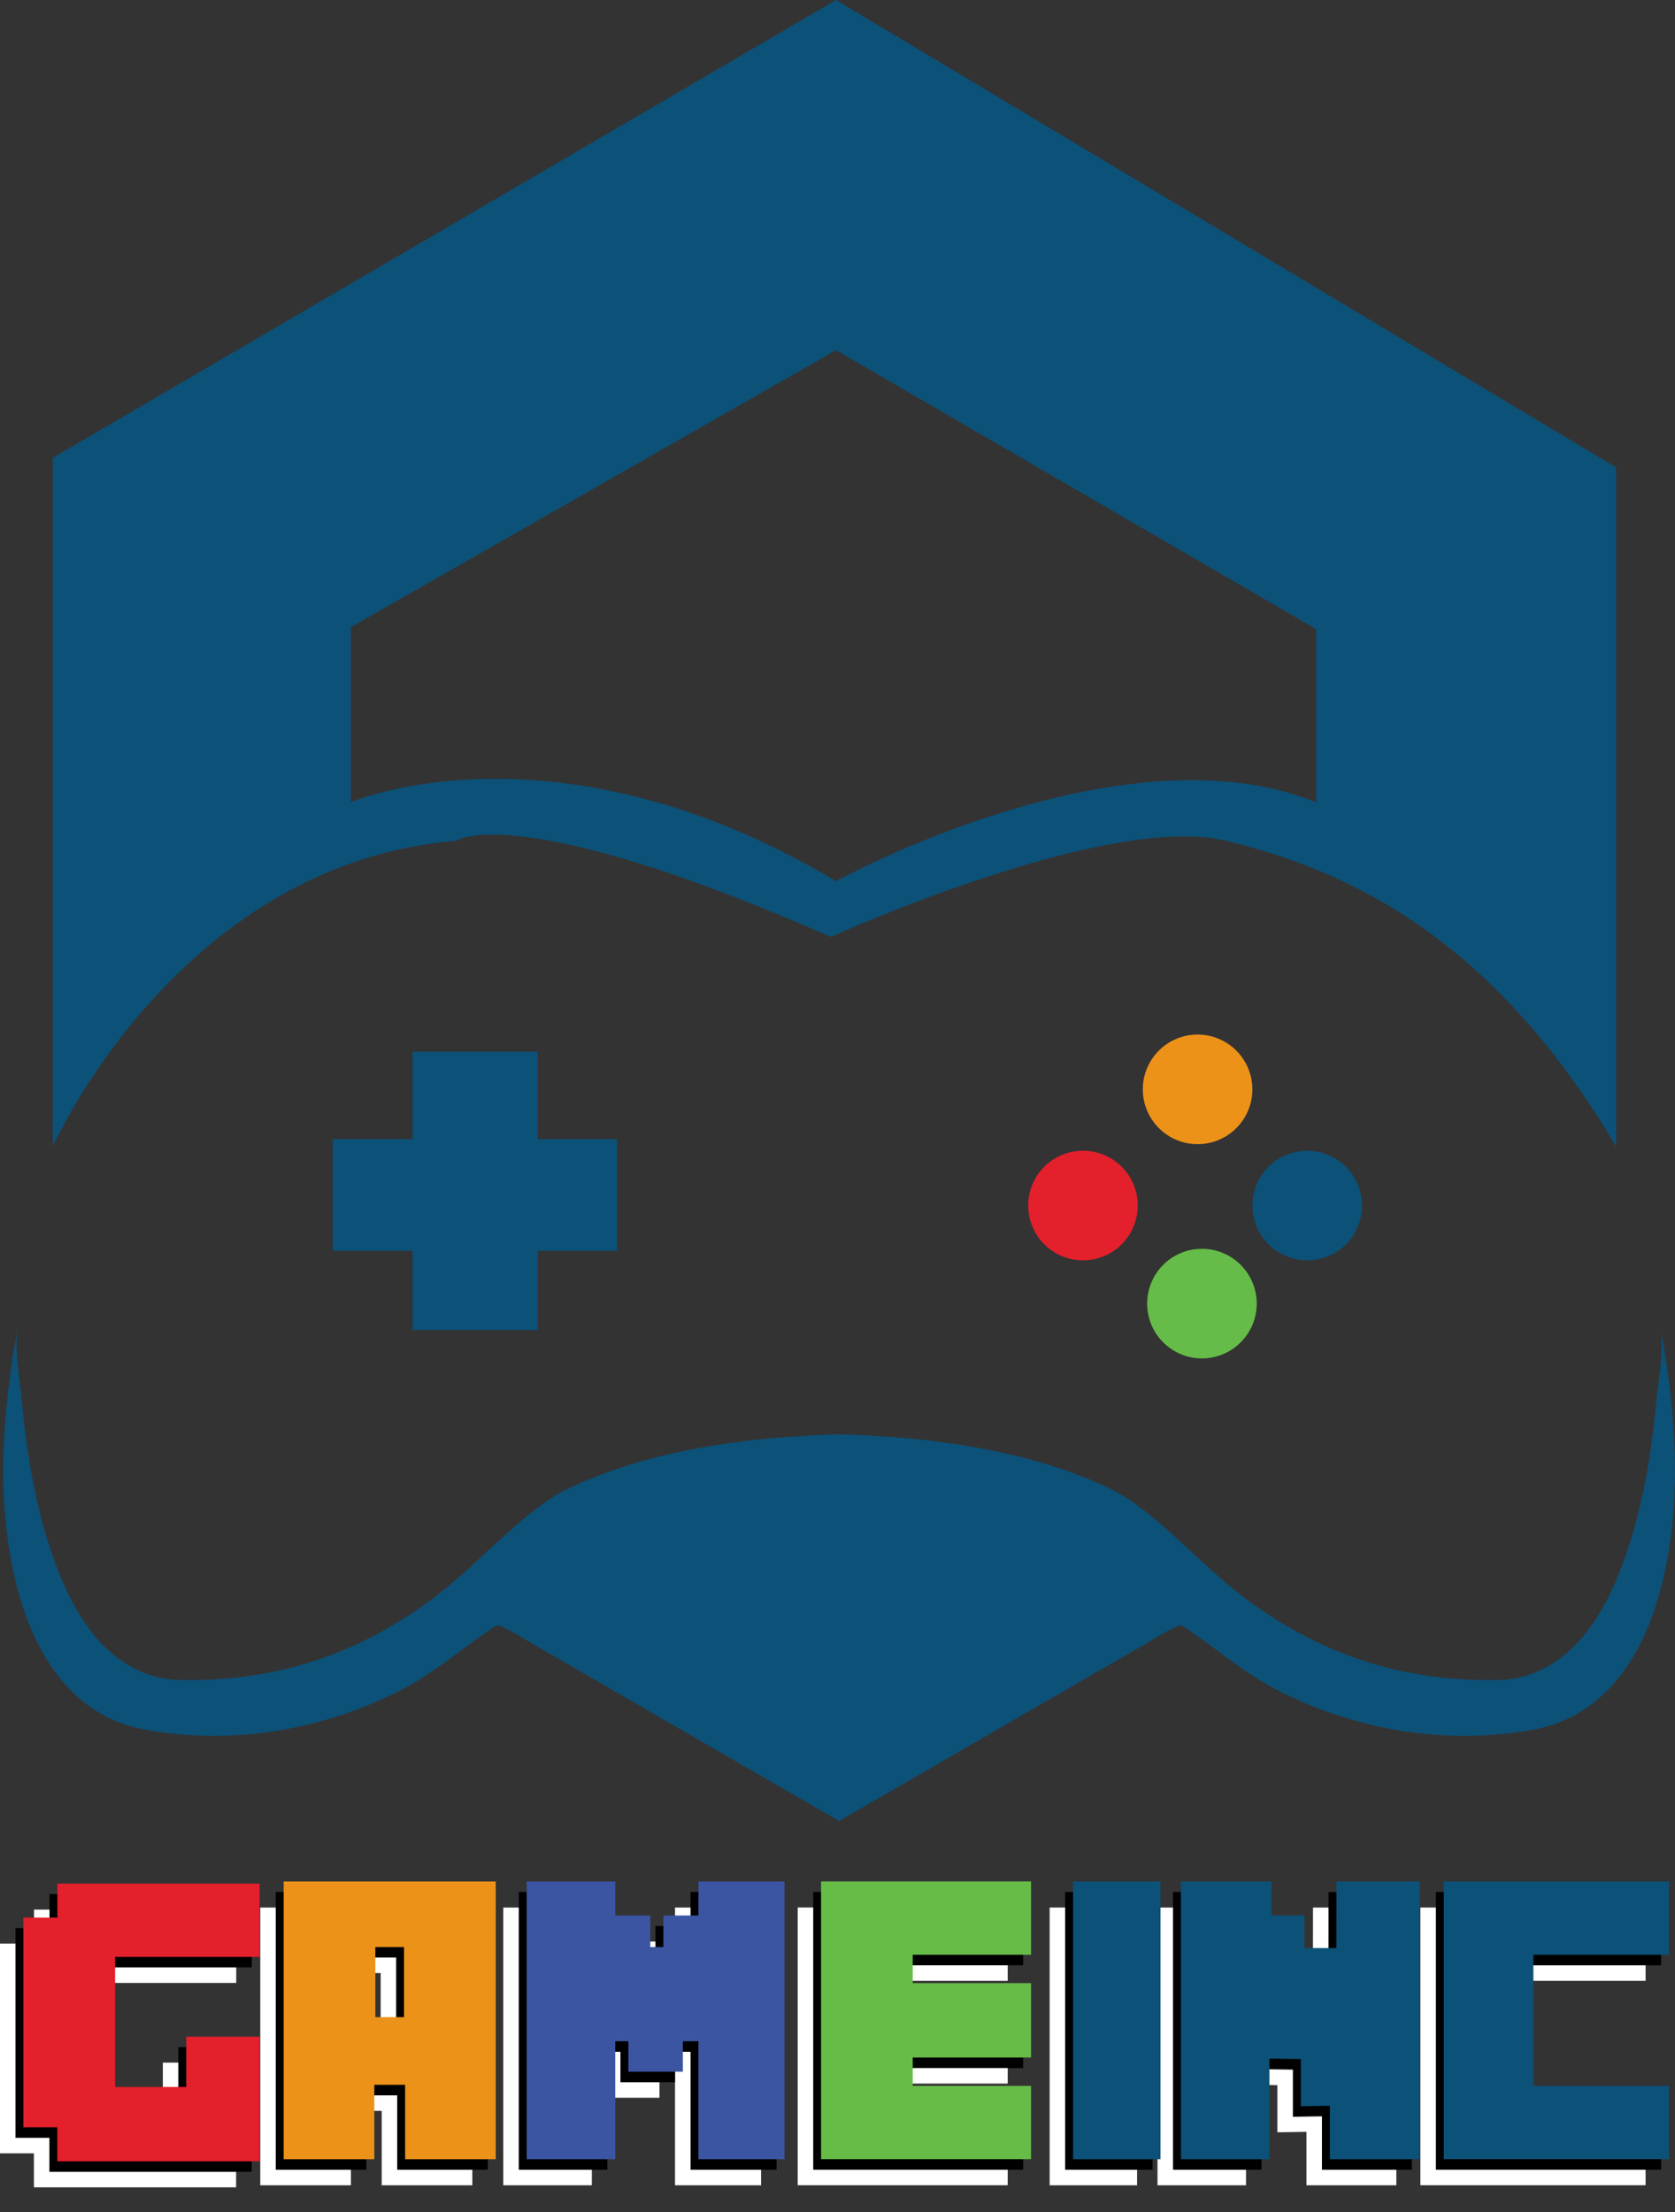 <?xml version="1.0" encoding="utf-8"?>
<!-- Generator: Adobe Illustrator 24.1.2, SVG Export Plug-In . SVG Version: 6.00 Build 0)  -->
<svg version="1.1" id="Layer_1" xmlns="http://www.w3.org/2000/svg" xmlns:xlink="http://www.w3.org/1999/xlink" x="0px" y="0px"
	 viewBox="0 0 324.12 427.87" style="enable-background:new 0 0 324.12 427.87;" xml:space="preserve">
<rect x="0" y="0" width="324.12" height="427.87" fill="#333333" stroke="none"/>
<style type="text/css">
	.st0{fill:#0C5178;}
	.st1{fill:#EC9218;}
	.st2{fill:#65BC48;}
	.st3{fill:#E3202C;}
	.st4{fill:#125175;}
	.st5{fill:#FFFFFF;}
	.st6{fill:#3C55A3;}
	.st7{fill:#67BC48;}
</style>
<g id="Layer_2_1_">
	<path class="st0" d="M161.78,0L10.21,88.56v133.21c0,0,24.19-54.7,78.14-59.16c0,0,11.28-8.19,72.43,18.6
		c0,0,53.34-24.19,76.41-18.6c23.07,5.58,51.35,18.23,75.53,59.16V90.42L161.78,0z M254.67,155.17
		c-37.58-15.26-92.9,15.26-92.9,15.26c-54.2-32.37-93.89-15.26-93.89-15.26v-33.86l93.89-53.58l92.9,53.95V155.17z"/>
	<g>
		<circle class="st1" cx="231.74" cy="210.7" r="10.6"/>
		<circle class="st0" cx="252.95" cy="233.17" r="10.6"/>
		<circle class="st2" cx="232.58" cy="252.14" r="10.6"/>
		<circle class="st3" cx="209.56" cy="233.17" r="10.6"/>
	</g>
	<g>
		<rect x="79.83" y="203.41" class="st0" width="24.2" height="53.85"/>
		<rect x="64.4" y="220.33" class="st0" width="55.02" height="21.61"/>
	</g>
	<g>
		<polygon class="st4" points="162.47,277.41 162.47,277.41 162.47,277.41 		"/>
		<path class="st0" d="M324.11,283.22c-0.12-8.98-1.22-17.93-2.87-26.75c0.85,4.54-0.34,10.36-0.77,14.88
			c-0.96,10.14-2.65,20.37-6.07,29.99c-2.68,7.56-6.67,15.54-13.53,20.13c-3.15,2.1-6.88,3.39-10.67,3.47
			c-4.48,0.1-8.97-0.13-13.41-0.74c-4.27-0.59-8.48-1.54-12.58-2.86c-4.07-1.3-8.03-2.98-11.82-4.96
			c-3.92-2.05-7.67-4.44-11.22-7.07c-8.07-5.98-14.6-13.82-22.95-19.45c-2.23-1.51-4.82-2.61-7.29-3.65
			c-2.67-1.12-5.4-2.09-8.16-2.94c-3.34-1.03-6.74-1.88-10.16-2.59c-4.08-0.85-8.21-1.5-12.35-2c-4.89-0.58-9.81-0.95-14.73-1.16
			c-1.02-0.05-2.04-0.07-3.06-0.1v-0.01c-0.04,0-0.07,0-0.1,0c-0.04,0-0.07,0-0.1,0v0.01c-1.02,0.03-2.04,0.06-3.06,0.1
			c-4.92,0.21-9.84,0.58-14.73,1.16c-4.14,0.5-8.27,1.15-12.35,2c-3.42,0.71-6.82,1.56-10.16,2.59c-2.76,0.85-5.49,1.82-8.16,2.94
			c-2.47,1.04-5.06,2.14-7.29,3.65c-8.35,5.63-14.88,13.47-22.95,19.45c-3.55,2.63-7.3,5.02-11.22,7.07
			c-3.79,1.98-7.75,3.66-11.82,4.96c-4.1,1.32-8.31,2.27-12.58,2.86c-4.44,0.61-8.93,0.84-13.41,0.74
			c-3.79-0.08-7.52-1.37-10.67-3.47c-6.86-4.59-10.85-12.57-13.53-20.13c-3.42-9.62-5.11-19.85-6.07-29.99
			c-0.43-4.52-1.62-10.34-0.77-14.88c-1.65,8.82-2.75,17.77-2.87,26.75c-0.24,19.28,4.88,47.32,27.64,51.37
			c16.69,2.97,33.91,0.1,48.98-7.53c6.27-3.17,11.27-7.5,16.98-11.44c2.16-1.49,1.75-1.59,4.21-0.34c1.59,0.8,3.11,1.79,4.65,2.68
			c2.9,1.68,5.81,3.35,8.71,5.03c16.82,9.72,33.65,19.45,50.47,29.17v0.12c0.03-0.02,0.07-0.04,0.1-0.06
			c0.03,0.02,0.07,0.04,0.1,0.06v-0.12c16.82-9.72,33.65-19.45,50.47-29.17c2.9-1.68,5.81-3.35,8.71-5.03
			c1.54-0.89,3.06-1.88,4.65-2.68c2.46-1.25,2.05-1.15,4.21,0.34c5.71,3.94,10.71,8.27,16.98,11.44
			c15.07,7.63,32.29,10.5,48.98,7.53C319.23,330.54,324.35,302.5,324.11,283.22z"/>
		<polygon class="st4" points="162.26,277.41 162.26,277.41 162.26,277.41 		"/>
	</g>
	<g>
		<g>
			<g>
				<path class="st5" d="M0,416.5v-40.57h6.58v-6.58h39.13v14.18H17.74v25.15h13.77v-9.73h14.18v24.12H6.56v-6.58H0V416.5z"/>
				<path class="st5" d="M91.4,368.95v53.72H73.86v-14.39H67.9v14.39H50.36v-53.72H91.4z M68.11,395.19h5.55v-13.57h-5.55V395.19z"
					/>
				<path class="st5" d="M114.52,368.95v6.58h6.78v6.1h2.54v-6.1h6.78v-6.58h16.65v53.72h-16.65v-22.82h-3.01v5.89h-10.55v-5.89
					h-2.54v22.82H97.39v-53.72H114.52z"/>
				<path class="st5" d="M194.99,368.95v14.18H172.1v5.48h22.89V403H172.1v5.48h22.89v14.18h-40.63v-53.72h40.63V368.95z"/>
				<path class="st5" d="M220.03,368.95v53.72h-16.92v-53.72H220.03z"/>
				<path class="st5" d="M254.07,368.95h16.13v53.72h-12.98h-4.42v-6.58v-3.76l-5.62,0.09v-9.12l-6.07-0.09v19.46h-17.13v-53.72
					h17.54v6.58h6.37v6.3h6.17"/>
				<path class="st5" d="M274.85,368.95h6.58h37v14.18h-26.24v25.35h26.24v14.18h-37h-6.58v-6.58"/>
			</g>
			<g>
				<g>
					<path d="M3,413.5v-40.57h6.58v-6.58h39.13v14.18H20.74v25.15h13.77v-9.73h14.18v24.12H9.56v-6.58H3V413.5z"/>
					<path d="M94.4,365.95v53.72H76.86v-14.39H70.9v14.39H53.36v-53.72H94.4z M71.11,392.19h5.55v-13.57h-5.55V392.19z"/>
					<path d="M117.52,365.95v6.58h6.78v6.1h2.54v-6.1h6.78v-6.58h16.65v53.72h-16.65v-22.82h-3.01v5.89h-10.55v-5.89h-2.54v22.82
						h-17.13v-53.72H117.52z"/>
					<path d="M197.99,365.95v14.18H175.1v5.48h22.89V400H175.1v5.48h22.89v14.18h-40.63v-53.72h40.63V365.95z"/>
					<path d="M223.03,365.95v53.72h-16.92v-53.72H223.03z"/>
					<path d="M257.07,365.95h16.13v53.72h-12.98h-4.42v-6.58v-3.76l-5.62,0.09v-9.12l-6.07-0.09v19.46h-17.13v-53.72h17.54v6.58
						h6.37v6.3h6.17"/>
					<path d="M277.85,365.95h6.58h37v14.18h-26.24v25.35h26.24v14.18h-37h-6.58v-6.58"/>
				</g>
			</g>
		</g>
		<g>
			<path class="st3" d="M4.52,411.47V370.9h6.58v-6.58h39.13v14.18H22.27v25.15h13.77v-9.73h14.18v24.12H11.09v-6.58H4.52V411.47z"
				/>
		</g>
		<g>
			<path class="st1" d="M95.93,363.91v53.72H78.39v-14.39h-5.96v14.39H54.89v-53.72H95.93z M72.63,390.15h5.55v-13.56h-5.55V390.15z
				"/>
		</g>
		<g>
			<path class="st6" d="M119.05,363.91v6.58h6.78v6.1h2.54v-6.1h6.78v-6.58h16.65v53.72h-16.65v-22.82h-3.01v5.89h-10.55v-5.89
				h-2.54v22.82h-17.13v-53.72H119.05z"/>
		</g>
		<g>
			<path class="st7" d="M199.51,363.91v14.18h-22.89v5.48h22.89v14.39h-22.89v5.48h22.89v14.18h-40.63V363.9h40.63V363.91z"/>
		</g>
		<g>
			<g>
				<path class="st0" d="M224.56,363.91v53.72h-16.92v-53.72H224.56z"/>
			</g>
		</g>
		<g>
			<g>
				<path class="st0" d="M258.6,363.91h16.13v53.72h-12.98h-4.42v-6.58v-3.76l-5.62,0.09v-9.12l-6.07-0.09v19.46h-17.13v-53.72
					h17.54v6.58h6.37v6.3h6.17"/>
			</g>
		</g>
		<g>
			<g>
				<path class="st0" d="M279.38,363.91h6.58h37v14.18h-26.24v25.35h26.24v14.18h-37h-6.58v-6.58"/>
			</g>
		</g>
	</g>
</g>
</svg>
